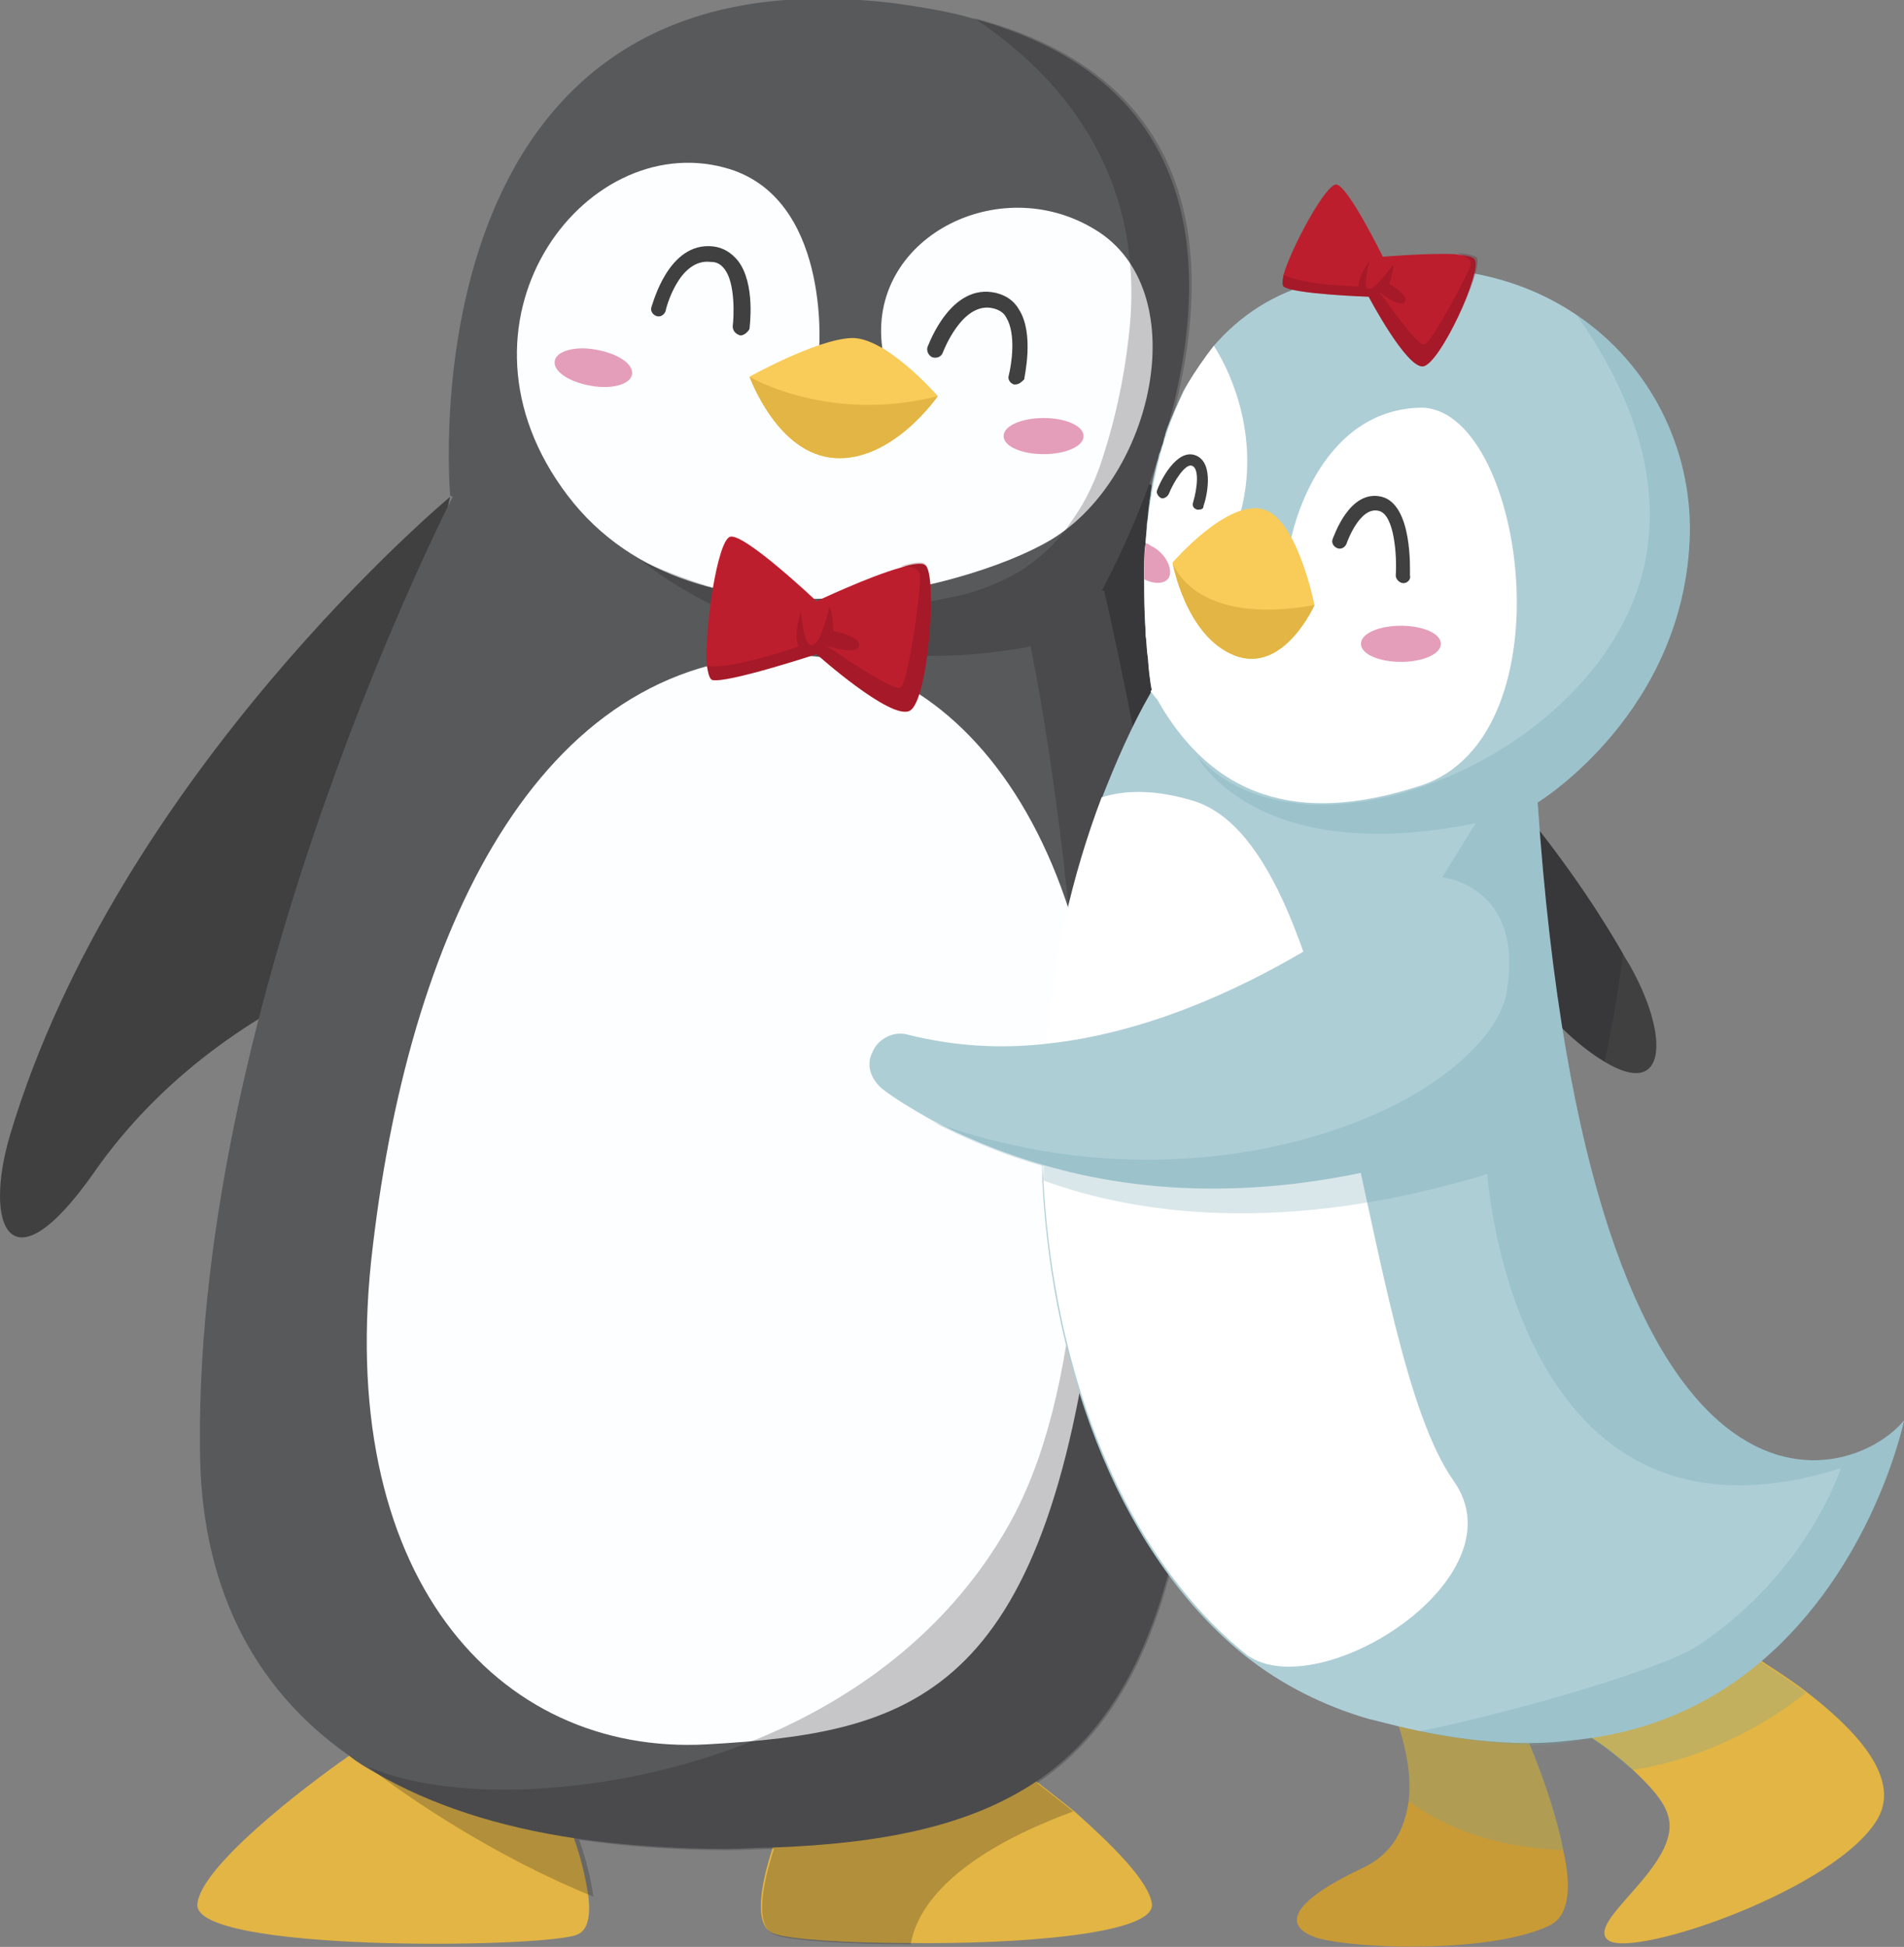 <?xml version="1.0" encoding="utf-8"?>
<!-- Generator: Adobe Illustrator 22.0.0, SVG Export Plug-In . SVG Version: 6.00 Build 0)  -->
<svg version="1.1" id="Layer_1" xmlns="http://www.w3.org/2000/svg" xmlns:xlink="http://www.w3.org/1999/xlink" x="0px" y="0px"
	 viewBox="0 0 147.6 150.9" style="enable-background:new 0 0 147.6 150.9;" xml:space="preserve">
<rect x="0" y="0" width="147.6" height="150.9" fill="#808080" stroke="none"/>
<style type="text/css">
	.st0{fill:#E2B544;}
	.st1{fill:#404041;}
	.st2{fill:#58595B;}
	.st3{fill:#FDFEFF;}
	.st4{fill:#E59EB9;}
	.st5{fill:#F9CB58;}
	.st6{opacity:0.25;fill:#231F20;}
	.st7{fill:#BD1E2D;}
	.st8{opacity:0.25;}
	.st9{fill:#600C18;}
	.st10{fill:#C99B36;}
	.st11{opacity:0.25;fill:#69A2AF;}
	.st12{fill:#AECED6;}
	.st13{fill:#FFFFFF;}
</style>
<g>
	<g>
		<path class="st0" d="M89.3,147.6c0.2,2.3-10.3,3.1-18.8,3c-5,0-9.3-0.3-10.4-0.7c-1.8-0.5-1.1-3.9-0.2-6.7
			c0.7-2.3,1.7-4.3,1.7-4.3l14.8-3.7c0,0,1.8,1.2,4.1,3c0.9,0.7,1.8,1.4,2.8,2.2C86.1,142.9,89.1,145.8,89.3,147.6z"/>
		<path class="st0" d="M44.6,150c-3.2,1-29.6,1.3-29.3-2.4c0.2-2.9,8.3-9.1,11.6-11.4c0.9-0.6,1.4-1,1.4-1l13.5,3.4l1.3,0.3
			c0,0,0.7,1.6,1.4,3.6c0.5,1.4,0.9,3,1.1,4.4C45.8,148.5,45.6,149.7,44.6,150z"/>
		<path class="st1" d="M34.9,38.5c0,0-25.7,21.4-34.1,49.4c-2.1,7-0.1,12.3,6.4,3.1c3.6-5.2,9.4-10.9,18.8-15.2L34.9,38.5z"/>
		<path class="st1" d="M124.4,82.3c-1-0.6-2.2-1.5-3.5-2.8c-3.8-3.6-20.1-9.4-31.3-12.6c-2.4-0.7-4.5-1.2-6.3-1.6L83,46l0-0.5
			L83,40.3l-0.1-6.5c0,0,0.9,0.5,2.5,1.4c1,0.6,2.3,1.4,3.7,2.3c9.2,5.9,26.5,18.7,36.7,36.4c0.2,0.4,0.5,0.8,0.7,1.2
			C129.4,80.4,129.2,85.2,124.4,82.3z"/>
		<path class="st2" d="M92.2,113.6c-1.7,12.6-5.5,20.2-11.9,24.5c-5.1,3.4-11.8,4.8-20.5,5.1c-1.1,0-2.3,0.1-3.5,0.1
			c-4.2,0-8.1-0.3-11.6-0.8c-6.1-0.9-11.3-2.6-15.6-5.1c0,0,0,0,0,0c-0.7-0.4-1.4-0.8-2-1.3c-7.6-5.3-11.6-13.4-11.6-24
			c-0.3-35,19.6-73.6,19.6-73.6l43.2,6.3l5,0.7l2.3,0.3c0,0,2.1,8.9,4.1,21C91.9,81.2,94,100,92.2,113.6z"/>
		<path class="st2" d="M89.1,37.5c-1.8,4.9-3.7,8.3-3.7,8.3S84.5,45.9,83,46c-2.1,0.1-5.5,0.3-9.5,0.3c-11.3,0.1-28.1-1.1-38.6-7.9
			c0,0-3.9-43.1,34.8-38.1c2,0.3,3.9,0.6,5.6,1.1C96.7,7.1,93.2,26.3,89.1,37.5z"/>
		<path class="st3" d="M84.9,17.8c-7.5-4.6-17.7,0.7-16.5,9.2l-4.9,0c0,0,0.9-11.8-7.3-14c-11-3-22.3,12.1-12.2,25.4
			c10.1,13.3,32.4,6.9,38,3.1C89.6,36.4,92.5,22.4,84.9,17.8z"/>
		<g>
			<path class="st1" d="M78.7,29.8c0,0-0.1,0-0.1,0c-0.3-0.1-0.5-0.4-0.4-0.7c0.2-0.8,0.6-3.2-0.2-4.5c-0.2-0.4-0.6-0.6-1-0.7
				c-2.4-0.6-3.9,3.4-3.9,3.4c-0.1,0.3-0.4,0.5-0.8,0.4c-0.3-0.1-0.5-0.5-0.4-0.8c0.1-0.2,1.8-5,5.3-4.2c0.8,0.2,1.4,0.6,1.8,1.3
				c1.2,1.9,0.4,5.2,0.4,5.4C79.2,29.6,79,29.8,78.7,29.8z"/>
		</g>
		<g>
			<path class="st1" d="M57.4,26C57.4,26,57.4,26,57.4,26c-0.4-0.1-0.6-0.4-0.6-0.7c0.1-0.8,0.2-3.3-0.6-4.4
				c-0.3-0.4-0.6-0.6-1.1-0.6c-2.5-0.3-3.5,3.7-3.5,3.8c-0.1,0.3-0.4,0.5-0.7,0.4c-0.3-0.1-0.5-0.4-0.4-0.7c0.1-0.2,1.3-5.1,4.8-4.7
				c0.8,0.1,1.4,0.5,1.9,1.1c1.4,1.8,0.9,5.2,0.9,5.3C58,25.7,57.7,26,57.4,26z"/>
		</g>
		<g>
			<path class="st4" d="M84,33.8c0,0.8-1.4,1.4-3.1,1.4c-1.7,0-3.1-0.6-3.1-1.4c0-0.8,1.4-1.4,3.1-1.4C82.6,32.4,84,33,84,33.8z"/>
		</g>
		<g>
			<path class="st4" d="M49,29c-0.1,0.8-1.6,1.2-3.2,0.9c-1.7-0.3-2.9-1.1-2.8-1.9c0.1-0.8,1.6-1.2,3.2-0.9
				C47.9,27.4,49.1,28.2,49,29z"/>
		</g>
		<path class="st5" d="M72.7,30.7c0,0-3.5,5.1-8,4.8c-4.4-0.3-6.5-6.1-6.6-6.3c0,0,0,0,0,0s5.2-2.9,7.9-3
			C68.7,26.1,72.7,30.7,72.7,30.7z"/>
		<path class="st0" d="M72.7,30.7c0,0-3.5,5.1-8,4.8c-4.4-0.3-6.5-6.1-6.6-6.3C58.4,29.4,64.5,32.8,72.7,30.7z"/>
		<path class="st3" d="M61.9,50.8c13.8,0.3,26.8,17.8,23,49.3c-3.9,31.5-14.2,34.2-30.1,35.1c-16.3,0.9-29-13.2-25.9-38.6
			C31.9,71.1,42.4,50.3,61.9,50.8z"/>
		<path class="st6" d="M125.8,73.9c-0.3,2.7-0.8,5.5-1.4,8.4c-1-0.6-2.2-1.5-3.5-2.8c-3.8-3.6-20.1-9.4-31.3-12.6
			c2.4,14.4,4.5,33.2,2.7,46.8c-1.7,12.6-5.5,20.2-11.9,24.5c0.9,0.7,1.8,1.4,2.8,2.2c-9.8,3.6-12.2,7.8-12.6,10.3
			c-5,0-9.3-0.3-10.4-0.7c-1.8-0.5-1.1-3.9-0.2-6.7c-1.1,0-2.3,0.1-3.5,0.1c-4.2,0-8.1-0.3-11.6-0.8c0.5,1.4,0.9,3,1.1,4.4
			c-7.9-3.2-14.6-7.9-16.7-9.5c0,0,0,0,0,0c-0.4-0.3-0.6-0.4-0.6-0.5c3,1.3,7.9,2,13.5,1.6c12.3-0.8,28.1-6.4,36-20.4
			c11.5-20.3,1.7-68.1,1.7-68.1c-18.4,3.5-30.1-6.6-30.1-6.6c10.9,4.8,18.2,4,23.9,2.8c1.7-0.3,3.2-0.9,4.6-1.6
			c1.9-1,3.6-2.5,4.9-4.5c1-1.4,1.8-3.1,2.4-5.1c0.8-2.5,1.5-5.5,1.9-9c1.5-12.7-5.5-20.4-12-24.7c21.4,5.6,17.9,24.8,13.8,36
			C98.3,43.4,115.6,56.2,125.8,73.9z"/>
		<g>
			<g>
				<path class="st7" d="M70.5,55.1c-1.5,0.7-7.2-4.4-7.2-4.4s-7,2.3-8.1,2c-0.2-0.1-0.3-0.5-0.4-1.1c-0.2-2.8,0.8-9.7,1.8-10
					c1.1-0.3,6.7,5,6.7,5s4-1.9,6.5-2.6c0,0,0,0,0,0c0.9-0.3,1.7-0.4,1.9-0.2C72.7,44.3,72,54.4,70.5,55.1z"/>
			</g>
			<g class="st8">
				<path class="st9" d="M70.5,55.1c-1.5,0.7-7.2-4.4-7.2-4.4s-7,2.3-8.1,2c-0.2-0.1-0.3-0.5-0.4-1.1c2.1,0.3,7.1-1.5,7.1-1.5
					c-0.4-0.9,0.1-2.5,0.2-2.7c0,0.2,0.2,2.8,0.9,2.6c0.7-0.2,1.3-3,1.3-3c0.3,0.7,0.3,1.9,0.3,1.9s2.2,0.4,2,1.2
					c-0.2,0.7-2.5,0-2.6-0.1c0.3,0.2,5.2,3.6,5.8,3.3c0.6-0.3,1.7-8.1,1.5-8.8c-0.2-0.7-1.4-0.6-1.5-0.6c0.9-0.3,1.7-0.4,1.9-0.2
					C72.7,44.3,72,54.4,70.5,55.1z"/>
			</g>
		</g>
	</g>
	<g>
		<path class="st10" d="M120.2,149.2c-4.4,2.2-15,1.9-18.1,1c-3-1-1.6-3,3.5-5.4c2.4-1.1,3.3-3.1,3.6-5.2c0.3-2.5-0.5-5.1-1.1-6.8
			c-0.4-1.1-0.7-1.7-0.7-1.7h9.4c0,0,0.3,0.6,0.7,1.6c1.1,2.4,3,7,3.7,10.8C121.8,146.1,121.7,148.4,120.2,149.2z"/>
		<path class="st11" d="M117.5,132.6c1.1,2.4,3,7,3.7,10.8c-5.4-0.2-9.3-1.8-12-3.8c0.3-2.5-0.5-5.1-1.1-6.8
			C111.6,133,114.7,132.9,117.5,132.6z"/>
		<path class="st0" d="M145.6,140.9c-3.1,5.5-18.9,10.9-20.9,9.5c-2-1.4,5.8-5.9,4.6-9.7c-0.3-1.1-1.4-2.3-2.8-3.6
			c-0.9-0.8-2-1.7-3.1-2.4c-1.3-1-2.7-1.8-3.8-2.5c-1.3-0.8-2.1-1.2-2.1-1.2c4.6-3.7,10.5-3.9,14.2-3.6c2,0.2,3.4,0.5,3.4,0.5
			s0.5,0.3,1.4,0.8c0,0,0,0,0,0c0.9,0.6,2.2,1.4,3.5,2.4C143.5,133.8,147.4,137.6,145.6,140.9z"/>
		<path class="st12" d="M147.6,110.1c-0.1,0.5-2.5,11.4-11.1,18.7h0c-3.3,2.8-7.6,5.1-13.1,5.9c-1.5,0.2-3.1,0.4-4.8,0.4
			c-3.1,0-6.4-0.4-10.2-1.3c-0.8-0.2-1.6-0.4-2.4-0.6c-3.4-1-6.6-2.6-9.4-4.8c-9.4-7.5-15-21.5-15.8-36.9c0-0.4,0-0.7,0-1.1
			c0-0.4,0-0.8,0-1.2c-0.1-2.7,0-5.4,0.3-8.2c0.6-6.5,2-13,4.3-19.1c1.1-2.8,2.3-5.6,3.8-8.2c0,0,0-0.1,0.1-0.1c0,0-0.2-0.9-0.3-2.4
			c0-0.3-0.1-0.6-0.1-1c0-0.1,0-0.1,0-0.2c0-0.2,0-0.4-0.1-0.7c0-0.2,0-0.5,0-0.7c-0.1-1.1-0.1-2.3-0.1-3.6c0-0.4,0-0.9,0-1.3
			c0,0,0-0.1,0-0.1c0-0.4,0-0.9,0.1-1.4c0-0.5,0.1-1,0.1-1.6c0.1-0.5,0.1-1.1,0.2-1.6c0-0.3,0.1-0.5,0.1-0.8
			c0.1-0.8,0.3-1.6,0.5-2.4c0.1-0.2,0.1-0.5,0.2-0.7c0.1-0.2,0.1-0.4,0.2-0.6c0.1-0.2,0.1-0.5,0.2-0.7c0.1-0.5,0.3-0.9,0.5-1.4
			c0.1-0.2,0.2-0.5,0.3-0.7c0.2-0.4,0.3-0.7,0.5-1.1c0.1-0.3,0.3-0.6,0.5-0.9c0.6-1,1.3-2,2-2.9c2-2.3,4.6-4.1,8.2-5
			c8.3-2.1,15-0.7,19.9,2.6c5.8,3.9,8.9,10.4,8.8,16.9c-0.3,13.9-11.8,20.9-11.8,20.9C123.2,121.1,143.3,115.3,147.6,110.1z"/>
		<path class="st13" d="M110.1,60.9c-8.3,2.7-15.6,1.8-20.4-6.7c-0.2-0.2-0.3-0.4-0.5-0.6c0,0,0-0.1,0.1-0.1c0,0-0.2-0.9-0.3-2.4
			c-0.2-1.5-0.3-3.7-0.3-6.1c0-0.9,0-1.8,0.1-2.8c0.3-4.1,1.2-8.6,3.3-12.5c0.6-1,1.3-2,2-2.9c1.6,2.5,3.5,7.4,2.1,12.8l3.9,2.1
			c0,0,1.9-9.8,9.9-10.1C118.1,31.3,121.9,57.1,110.1,60.9z"/>
		<g>
			<path class="st1" d="M108.8,45.2C108.8,45.2,108.8,45.2,108.8,45.2c-0.3,0-0.6-0.3-0.6-0.6c0.1-1.5-0.1-4.7-1.3-5
				c-1.5-0.4-2.5,2.5-2.5,2.5c-0.1,0.3-0.4,0.5-0.7,0.4c-0.3-0.1-0.5-0.4-0.4-0.7c0.1-0.2,1.3-3.9,3.8-3.3c2.4,0.6,2.2,5.6,2.2,6.1
				C109.4,44.9,109.1,45.2,108.8,45.2z"/>
		</g>
		<g>
			<path class="st1" d="M92.9,39.5c0,0-0.1,0-0.1,0c-0.3-0.1-0.4-0.3-0.3-0.6c0.3-1,0.5-2.6-0.1-2.8c-0.5-0.2-1.4,1.2-1.8,2.2
				c-0.1,0.2-0.4,0.4-0.6,0.3c-0.2-0.1-0.4-0.4-0.3-0.6c0.2-0.6,1.5-3.3,3-2.7c1.5,0.6,0.8,3.4,0.6,3.9
				C93.3,39.4,93.2,39.5,92.9,39.5z"/>
		</g>
		<g>
			<path class="st4" d="M111.7,49.9c0,0.8-1.4,1.4-3.1,1.4s-3.1-0.6-3.1-1.4c0-0.8,1.4-1.4,3.1-1.4S111.7,49.1,111.7,49.9z"/>
		</g>
		<path class="st4" d="M90.7,44.5c-0.1,0.7-1,0.9-2,0.4c0-0.9,0-1.8,0.1-2.8c0.1,0,0.3,0.1,0.4,0.2C90.1,42.7,90.8,43.7,90.7,44.5z"
			/>
		<path class="st5" d="M101.9,46.9c0,0-2.4,5.4-6.2,3.9c-3.8-1.5-4.8-7.2-4.8-7.2s4.3-5,7.1-4.1C100.6,40.3,101.9,46.9,101.9,46.9z"
			/>
		<path class="st0" d="M101.9,46.9c0,0-2.4,5.4-6.2,3.9c-3.8-1.5-4.8-7.2-4.8-7.2S92.4,48.6,101.9,46.9z"/>
		<g>
			<g>
				<path class="st7" d="M110.3,28.4c-1.3,0.1-4.2-5.4-4.2-5.4s-5.9-0.2-6.6-0.8c-0.1-0.1-0.1-0.4,0-0.9c0.6-2.1,3.3-7.1,4.1-7
					c0.9,0.1,3.6,5.6,3.6,5.6s3.5-0.3,5.6-0.2c0,0,0,0,0,0c0.8,0.1,1.4,0.2,1.5,0.4C115,20.9,111.6,28.3,110.3,28.4z"/>
			</g>
			<g class="st8">
				<path class="st9" d="M110.3,28.4c-1.3,0.1-4.2-5.4-4.2-5.4s-5.9-0.2-6.6-0.8c-0.1-0.1-0.1-0.4,0-0.9c1.5,0.8,5.8,0.9,5.8,0.9
					c0-0.8,0.8-1.9,0.9-2c-0.1,0.2-0.6,2.2-0.1,2.2c0.5,0.1,1.9-1.9,1.9-1.9c0,0.7-0.3,1.5-0.3,1.5s1.6,0.9,1.2,1.4
					c-0.4,0.5-1.9-0.7-2-0.8c0.2,0.2,2.9,4.2,3.5,4.1c0.5,0,3.5-5.6,3.6-6.2c0.1-0.6-0.9-0.8-1-0.9c0.8,0.1,1.4,0.2,1.5,0.4
					C115,20.9,111.6,28.3,110.3,28.4z"/>
			</g>
		</g>
		<path class="st13" d="M96.7,128.3c-15.4-12.3-20.6-42-11.3-66.5c1.9-0.6,4.3-0.6,7.2,0.3c12,3.9,12.8,42.4,20.1,52.7
			C118,122.3,102.3,132.2,96.7,128.3z"/>
		<path class="st12" d="M111.7,89.3c-12.9,4-23.3,3.2-30.8,1c-3.5-1-6.4-2.3-8.7-3.5h0c-1.6-0.9-2.9-1.7-3.8-2.4
			c-0.6-0.5-1-1.2-1-1.9c0-0.4,0.1-0.7,0.3-1.1c0.5-1,1.7-1.5,2.7-1.2c3.6,0.9,7.2,1.1,10.7,0.7c15.2-1.6,28.5-13.1,28.5-13.1
			l1.5,15.9L111.7,89.3z"/>
		<path class="st11" d="M136.5,128.8c0.9,0.6,2.2,1.4,3.5,2.4c-5.2,4.1-10.3,5.5-13.5,6c-0.9-0.8-2-1.7-3.1-2.4
			c-1.2-0.2-2.2,1.5-13.5-0.6c5-0.9,18.7-4.6,21.8-6.7c8.5-5.7,11-13.7,11-13.7c-25.4,8-27.4-22.8-27.4-22.8
			c-15.8,4.8-27.3,3.1-34.4,0.5c0-0.4,0-0.7,0-1.1c-3.5-1-6.4-2.3-8.7-3.5c2.9,1.1,5.8,1.8,8.6,2.3c12.4,2.1,23.8-0.9,30.3-5.3
			c3.2-2.2,5.3-4.7,5.7-7c1.4-8.3-5-8.9-5-8.9l2.6-4.2c-17.1,3.5-21.6-5.2-21.6-5.2c8.5,9.4,31.5,0,34.7-14.9
			c1.6-7.6-2-14.7-5.3-19.3c5.8,3.9,8.9,10.4,8.8,16.9c-0.3,13.9-11.8,20.9-11.8,20.9c4,58.9,24.1,53.1,28.4,47.9
			C147.5,110.6,145.1,121.6,136.5,128.8z"/>
	</g>
</g>
</svg>
